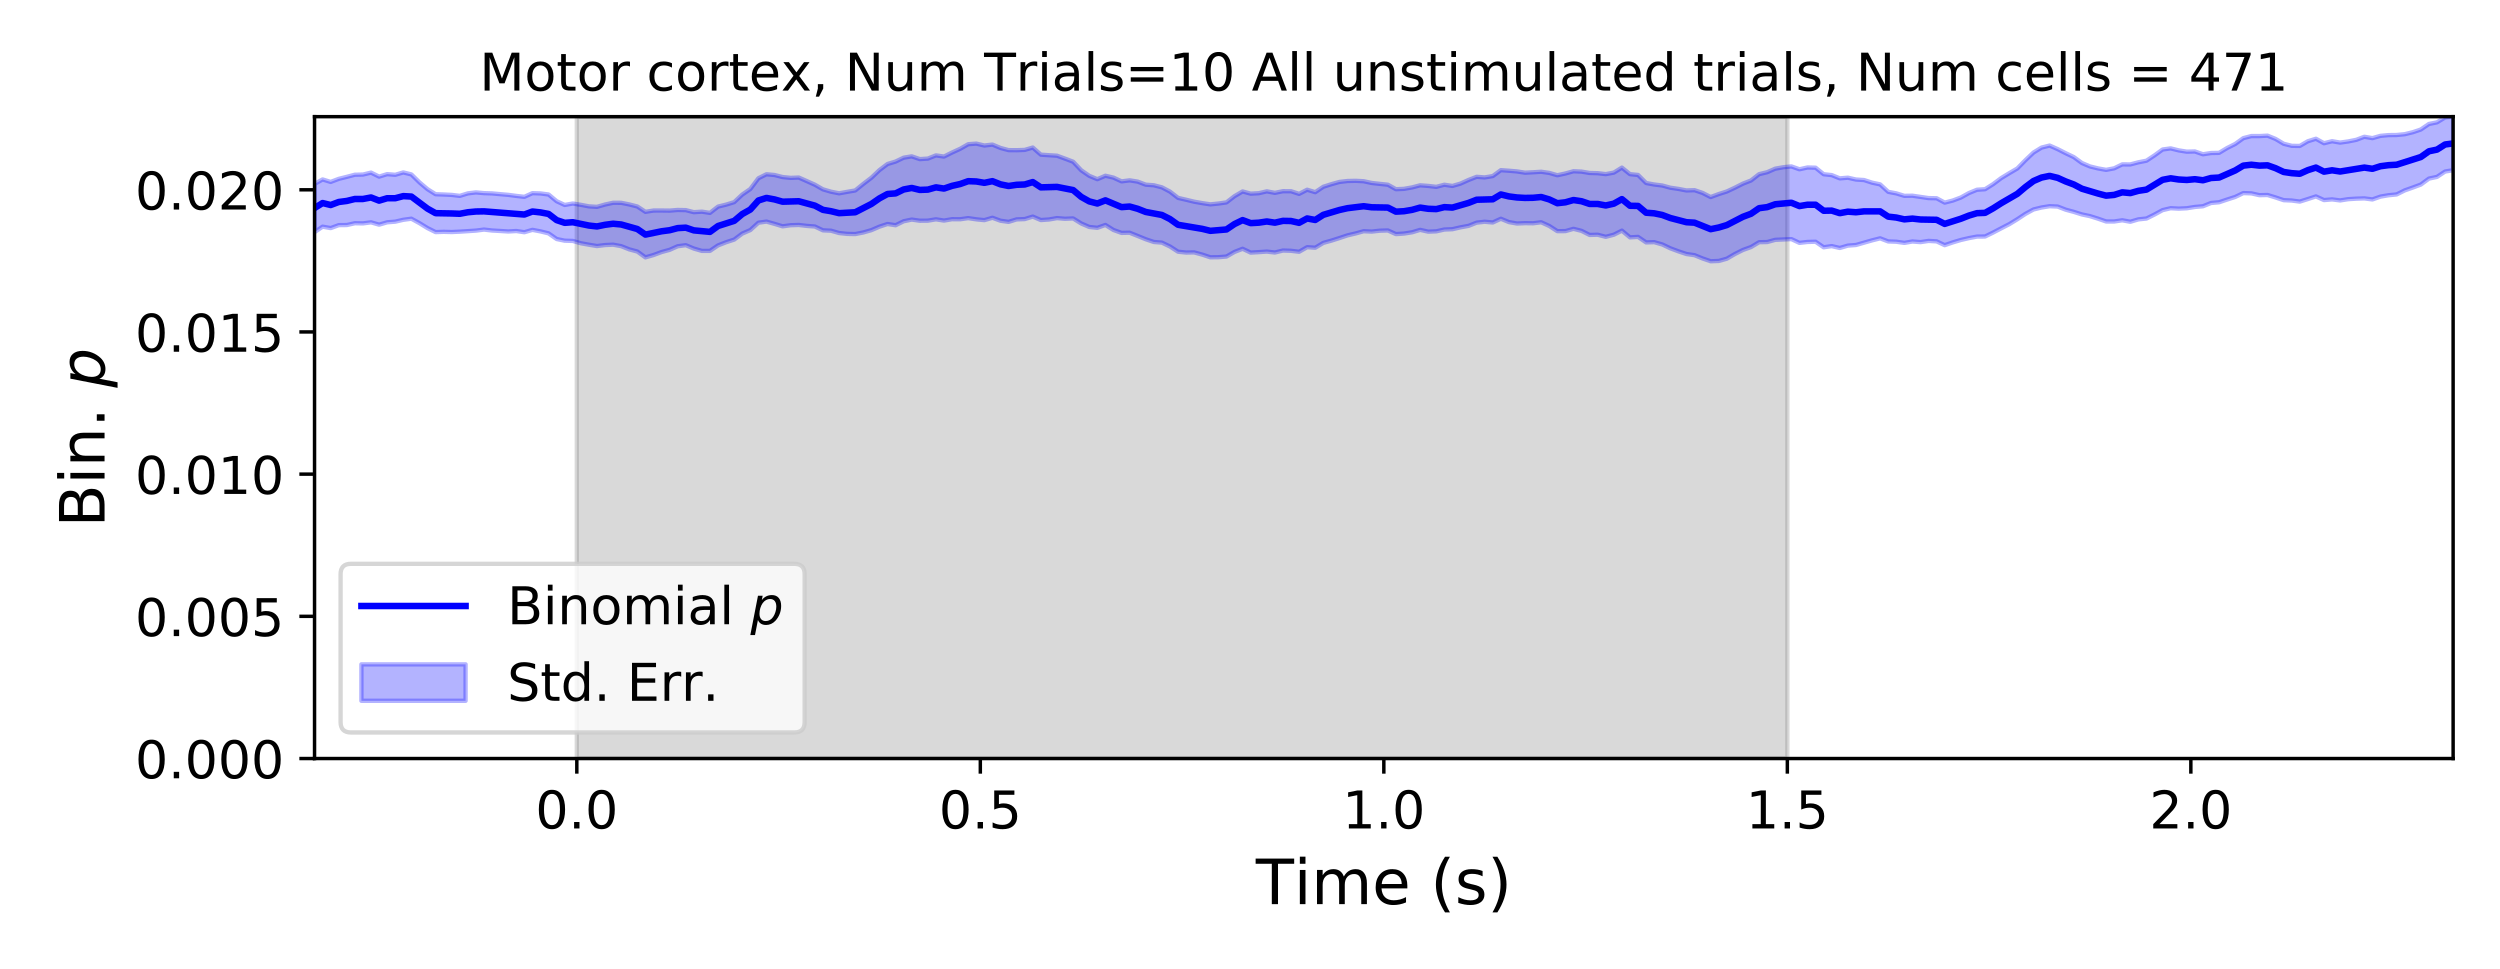 <?xml version="1.0" encoding="utf-8" standalone="no"?>
<!DOCTYPE svg PUBLIC "-//W3C//DTD SVG 1.1//EN"
  "http://www.w3.org/Graphics/SVG/1.1/DTD/svg11.dtd">
<!-- Created with matplotlib (https://matplotlib.org/) -->
<svg height="223.2pt" version="1.1" viewBox="0 0 576 223.2" width="576pt" xmlns="http://www.w3.org/2000/svg" xmlns:xlink="http://www.w3.org/1999/xlink">
 <defs>
  <style type="text/css">
*{stroke-linecap:butt;stroke-linejoin:round;}
  </style>
 </defs>
 <g id="figure_1">
  <g id="patch_1">
   <path d="M 0 223.2 
L 576 223.2 
L 576 0 
L 0 0 
z
" style="fill:#ffffff;"/>
  </g>
  <g id="axes_1">
   <g id="patch_2">
    <path d="M 72.47 174.76 
L 565.2 174.76 
L 565.2 26.88 
L 72.47 26.88 
z
" style="fill:#ffffff;"/>
   </g>
   <g id="PolyCollection_1">
    <defs>
     <path d="M 132.899 -48.44 
L 132.899 -196.32 
L 411.803 -196.32 
L 411.803 -48.44 
L 411.803 -48.44 
L 132.899 -48.44 
z
" id="mb57ef8c5df" style="stroke:#808080;stroke-opacity:0.3;"/>
    </defs>
    <g clip-path="url(#pd6f36305d4)">
     <use style="fill:#808080;fill-opacity:0.3;stroke:#808080;stroke-opacity:0.3;" x="0" xlink:href="#mb57ef8c5df" y="223.2"/>
    </g>
   </g>
   <g id="PolyCollection_2">
    <defs>
     <path d="M 72.47 -180.813 
L 72.47 -169.724 
L 74.329 -170.977 
L 76.189 -170.645 
L 78.048 -171.326 
L 79.907 -171.35 
L 81.767 -171.767 
L 83.626 -171.729 
L 85.486 -171.974 
L 87.345 -171.437 
L 89.204 -171.979 
L 91.064 -172.129 
L 92.923 -172.559 
L 94.782 -172.81 
L 96.642 -171.788 
L 98.501 -170.647 
L 100.36 -169.723 
L 102.22 -169.785 
L 104.079 -169.738 
L 105.938 -169.824 
L 107.798 -169.943 
L 109.657 -170.067 
L 111.517 -170.306 
L 113.376 -170.089 
L 115.235 -169.982 
L 117.095 -169.865 
L 118.954 -169.971 
L 120.813 -169.694 
L 122.673 -170.24 
L 124.532 -169.885 
L 126.391 -169.433 
L 128.251 -168.132 
L 130.11 -167.744 
L 131.969 -167.688 
L 133.829 -167.156 
L 135.688 -166.816 
L 137.548 -166.507 
L 139.407 -166.74 
L 141.266 -166.823 
L 143.126 -166.483 
L 144.985 -165.744 
L 146.844 -165.245 
L 148.704 -163.902 
L 150.563 -164.437 
L 152.422 -165.126 
L 154.282 -165.638 
L 156.141 -166.463 
L 158 -166.709 
L 159.86 -165.93 
L 161.719 -165.393 
L 163.579 -165.399 
L 165.438 -166.66 
L 167.297 -167.39 
L 169.157 -167.998 
L 171.016 -169.384 
L 172.875 -170.193 
L 174.735 -171.887 
L 176.594 -172.145 
L 178.453 -171.623 
L 180.313 -171.053 
L 182.172 -171.309 
L 184.032 -171.371 
L 185.891 -171.15 
L 187.75 -171.011 
L 189.61 -170.129 
L 191.469 -170.045 
L 193.328 -169.51 
L 195.188 -169.312 
L 197.047 -169.273 
L 198.906 -169.641 
L 200.766 -170.172 
L 202.625 -170.977 
L 204.484 -171.591 
L 206.344 -171.306 
L 208.203 -172.221 
L 210.063 -172.608 
L 211.922 -172.342 
L 213.781 -172.36 
L 215.641 -172.667 
L 217.5 -172.38 
L 219.359 -172.699 
L 221.219 -172.682 
L 223.078 -172.944 
L 224.937 -172.664 
L 226.797 -172.479 
L 228.656 -173.028 
L 230.515 -172.344 
L 232.375 -172.079 
L 234.234 -172.654 
L 236.094 -172.723 
L 237.953 -173.295 
L 239.812 -172.499 
L 241.672 -172.626 
L 243.531 -172.946 
L 245.39 -172.793 
L 247.25 -172.873 
L 249.109 -171.713 
L 250.968 -170.907 
L 252.828 -170.712 
L 254.687 -171.373 
L 256.546 -170.208 
L 258.406 -169.541 
L 260.265 -169.581 
L 262.125 -168.835 
L 263.984 -168.078 
L 265.843 -167.449 
L 267.703 -167.301 
L 269.562 -166.408 
L 271.421 -165.207 
L 273.281 -165.011 
L 275.14 -165.045 
L 276.999 -164.537 
L 278.859 -163.918 
L 280.718 -163.94 
L 282.578 -164.092 
L 284.437 -165.161 
L 286.296 -165.884 
L 288.156 -164.998 
L 290.015 -165.107 
L 291.874 -165.233 
L 293.734 -165.021 
L 295.593 -165.477 
L 297.452 -165.414 
L 299.312 -165.192 
L 301.171 -166.249 
L 303.03 -166.122 
L 304.89 -167.241 
L 306.749 -167.758 
L 308.609 -168.35 
L 310.468 -168.97 
L 312.327 -169.411 
L 314.187 -169.926 
L 316.046 -169.841 
L 317.905 -170.047 
L 319.765 -170.101 
L 321.624 -169.263 
L 323.483 -169.387 
L 325.343 -169.681 
L 327.202 -170.24 
L 329.061 -169.824 
L 330.921 -169.9 
L 332.78 -170.316 
L 334.64 -170.39 
L 336.499 -170.819 
L 338.358 -171.161 
L 340.218 -171.901 
L 342.077 -172.108 
L 343.936 -171.938 
L 345.796 -172.802 
L 347.655 -172.03 
L 349.514 -171.702 
L 351.374 -171.783 
L 353.233 -171.756 
L 355.092 -171.988 
L 356.952 -171.139 
L 358.811 -169.937 
L 360.671 -169.951 
L 362.53 -170.479 
L 364.389 -170.007 
L 366.249 -169.068 
L 368.108 -169.116 
L 369.967 -168.636 
L 371.827 -169.123 
L 373.686 -170.061 
L 375.545 -168.507 
L 377.405 -168.618 
L 379.264 -167.347 
L 381.124 -167.408 
L 382.983 -166.878 
L 384.842 -165.992 
L 386.702 -165.295 
L 388.561 -164.675 
L 390.42 -164.407 
L 392.28 -163.648 
L 394.139 -163.004 
L 395.998 -163.076 
L 397.858 -163.594 
L 399.717 -164.674 
L 401.576 -165.61 
L 403.436 -166.277 
L 405.295 -167.394 
L 407.155 -167.432 
L 409.014 -167.94 
L 410.873 -168.025 
L 412.733 -168.114 
L 414.592 -167.242 
L 416.451 -167.454 
L 418.311 -167.503 
L 420.17 -166.227 
L 422.029 -166.498 
L 423.889 -166.066 
L 425.748 -166.608 
L 427.607 -166.752 
L 429.467 -167.288 
L 431.326 -167.821 
L 433.186 -168.288 
L 435.045 -167.57 
L 436.904 -167.508 
L 438.764 -167.24 
L 440.623 -167.559 
L 442.482 -167.416 
L 444.342 -167.692 
L 446.201 -167.588 
L 448.06 -166.715 
L 449.92 -167.353 
L 451.779 -167.908 
L 453.638 -168.34 
L 455.498 -168.688 
L 457.357 -168.709 
L 459.217 -169.621 
L 461.076 -170.597 
L 462.935 -171.552 
L 464.795 -172.69 
L 466.654 -173.919 
L 468.513 -174.935 
L 470.373 -175.391 
L 472.232 -175.69 
L 474.091 -175.606 
L 475.951 -174.886 
L 477.81 -174.382 
L 479.67 -173.795 
L 481.529 -173.403 
L 483.388 -172.817 
L 485.248 -172.174 
L 487.107 -172.168 
L 488.966 -172.445 
L 490.826 -172.106 
L 492.685 -172.658 
L 494.544 -172.85 
L 496.404 -173.776 
L 498.263 -174.788 
L 500.122 -175.227 
L 501.982 -175.129 
L 503.841 -175.217 
L 505.701 -175.516 
L 507.56 -175.678 
L 509.419 -176.432 
L 511.279 -176.601 
L 513.138 -177.225 
L 514.997 -177.824 
L 516.857 -178.713 
L 518.716 -178.648 
L 520.575 -178.23 
L 522.435 -178.273 
L 524.294 -177.707 
L 526.153 -177.08 
L 528.013 -176.997 
L 529.872 -176.752 
L 531.732 -177.339 
L 533.591 -177.947 
L 535.45 -177.101 
L 537.31 -177.259 
L 539.169 -177.02 
L 541.028 -177.313 
L 542.888 -177.426 
L 544.747 -177.489 
L 546.606 -177.249 
L 548.466 -177.901 
L 550.325 -178.217 
L 552.184 -178.401 
L 554.044 -179.329 
L 555.903 -179.988 
L 557.763 -180.679 
L 559.622 -182.051 
L 561.481 -182.443 
L 563.341 -183.677 
L 565.2 -183.985 
L 565.2 -196.32 
L 565.2 -196.32 
L 563.341 -196.142 
L 561.481 -195.011 
L 559.622 -194.637 
L 557.763 -193.366 
L 555.903 -192.736 
L 554.044 -192.282 
L 552.184 -192.097 
L 550.325 -192.073 
L 548.466 -191.902 
L 546.606 -191.372 
L 544.747 -191.688 
L 542.888 -190.986 
L 541.028 -190.612 
L 539.169 -190.349 
L 537.31 -190.666 
L 535.45 -190.198 
L 533.591 -191.23 
L 531.732 -190.655 
L 529.872 -189.573 
L 528.013 -189.607 
L 526.153 -190.08 
L 524.294 -191.191 
L 522.435 -191.947 
L 520.575 -191.851 
L 518.716 -191.851 
L 516.857 -191.369 
L 514.997 -190.031 
L 513.138 -189.1 
L 511.279 -187.985 
L 509.419 -187.946 
L 507.56 -187.657 
L 505.701 -188.306 
L 503.841 -188.256 
L 501.982 -188.553 
L 500.122 -189.012 
L 498.263 -188.755 
L 496.404 -187.403 
L 494.544 -186.172 
L 492.685 -185.808 
L 490.826 -185.317 
L 488.966 -185.326 
L 487.107 -184.42 
L 485.248 -184.066 
L 483.388 -184.397 
L 481.529 -184.854 
L 479.67 -185.645 
L 477.81 -187.006 
L 475.951 -187.893 
L 474.091 -188.841 
L 472.232 -189.662 
L 470.373 -189.196 
L 468.513 -188.052 
L 466.654 -186.286 
L 464.795 -184.385 
L 462.935 -183.297 
L 461.076 -182.166 
L 459.217 -180.777 
L 457.357 -179.603 
L 455.498 -179.485 
L 453.638 -178.72 
L 451.779 -177.69 
L 449.92 -176.994 
L 448.06 -176.519 
L 446.201 -177.524 
L 444.342 -177.559 
L 442.482 -177.835 
L 440.623 -178.11 
L 438.764 -178.08 
L 436.904 -178.648 
L 435.045 -179.003 
L 433.186 -180.719 
L 431.326 -181.116 
L 429.467 -181.719 
L 427.607 -181.838 
L 425.748 -182.26 
L 423.889 -182.107 
L 422.029 -182.857 
L 420.17 -183.059 
L 418.311 -184.564 
L 416.451 -184.613 
L 414.592 -184.199 
L 412.733 -184.857 
L 410.873 -184.668 
L 409.014 -184.335 
L 407.155 -183.522 
L 405.295 -183.073 
L 403.436 -181.617 
L 401.576 -180.893 
L 399.717 -179.951 
L 397.858 -179.084 
L 395.998 -178.488 
L 394.139 -177.796 
L 392.28 -178.752 
L 390.42 -179.383 
L 388.561 -179.324 
L 386.702 -179.678 
L 384.842 -179.955 
L 382.983 -180.46 
L 381.124 -180.694 
L 379.264 -181.034 
L 377.405 -182.893 
L 375.545 -183.074 
L 373.686 -184.58 
L 371.827 -183.431 
L 369.967 -183.083 
L 368.108 -183.299 
L 366.249 -183.347 
L 364.389 -183.66 
L 362.53 -183.744 
L 360.671 -183.229 
L 358.811 -182.825 
L 356.952 -183.363 
L 355.092 -183.627 
L 353.233 -183.511 
L 351.374 -183.414 
L 349.514 -183.704 
L 347.655 -183.863 
L 345.796 -183.995 
L 343.936 -182.633 
L 342.077 -182.324 
L 340.218 -182.462 
L 338.358 -181.74 
L 336.499 -180.901 
L 334.64 -180.356 
L 332.78 -180.638 
L 330.921 -180.15 
L 329.061 -180.365 
L 327.202 -180.506 
L 325.343 -180.022 
L 323.483 -179.69 
L 321.624 -179.605 
L 319.765 -180.645 
L 317.905 -180.837 
L 316.046 -181.044 
L 314.187 -181.446 
L 312.327 -181.543 
L 310.468 -181.498 
L 308.609 -181.283 
L 306.749 -180.762 
L 304.89 -180.166 
L 303.03 -178.92 
L 301.171 -179.489 
L 299.312 -178.529 
L 297.452 -179.142 
L 295.593 -179.148 
L 293.734 -178.769 
L 291.874 -179.114 
L 290.015 -178.683 
L 288.156 -178.584 
L 286.296 -179.089 
L 284.437 -178.003 
L 282.578 -176.569 
L 280.718 -176.304 
L 278.859 -176.116 
L 276.999 -176.402 
L 275.14 -176.729 
L 273.281 -177.18 
L 271.421 -177.61 
L 269.562 -179.052 
L 267.703 -180.036 
L 265.843 -180.515 
L 263.984 -180.651 
L 262.125 -181.355 
L 260.265 -181.651 
L 258.406 -181.413 
L 256.546 -182.277 
L 254.687 -182.711 
L 252.828 -181.912 
L 250.968 -182.69 
L 249.109 -183.971 
L 247.25 -185.941 
L 245.39 -186.647 
L 243.531 -187.328 
L 241.672 -187.44 
L 239.812 -187.567 
L 237.953 -189.205 
L 236.094 -188.664 
L 234.234 -188.594 
L 232.375 -188.612 
L 230.515 -189.113 
L 228.656 -189.889 
L 226.797 -189.673 
L 224.937 -190.114 
L 223.078 -189.973 
L 221.219 -188.913 
L 219.359 -188.062 
L 217.5 -187.13 
L 215.641 -187.399 
L 213.781 -186.662 
L 211.922 -186.541 
L 210.063 -187.179 
L 208.203 -186.871 
L 206.344 -185.977 
L 204.484 -185.414 
L 202.625 -184.012 
L 200.766 -182.243 
L 198.906 -180.827 
L 197.047 -179.316 
L 195.188 -178.999 
L 193.328 -178.662 
L 191.469 -179.031 
L 189.61 -179.573 
L 187.75 -180.639 
L 185.891 -181.473 
L 184.032 -182.296 
L 182.172 -182.219 
L 180.313 -182.406 
L 178.453 -182.878 
L 176.594 -183.052 
L 174.735 -182.128 
L 172.875 -179.649 
L 171.016 -178.371 
L 169.157 -176.627 
L 167.297 -176.053 
L 165.438 -175.6 
L 163.579 -174.149 
L 161.719 -174.433 
L 159.86 -174.314 
L 158 -174.786 
L 156.141 -174.824 
L 154.282 -174.675 
L 152.422 -174.699 
L 150.563 -174.693 
L 148.704 -174.394 
L 146.844 -175.625 
L 144.985 -176.099 
L 143.126 -176.473 
L 141.266 -176.481 
L 139.407 -176.077 
L 137.548 -175.545 
L 135.688 -175.653 
L 133.829 -176.009 
L 131.969 -176.311 
L 130.11 -175.977 
L 128.251 -176.841 
L 126.391 -178.391 
L 124.532 -178.635 
L 122.673 -178.697 
L 120.813 -177.852 
L 118.954 -178.062 
L 117.095 -178.307 
L 115.235 -178.468 
L 113.376 -178.64 
L 111.517 -178.701 
L 109.657 -178.871 
L 107.798 -178.647 
L 105.938 -178.07 
L 104.079 -178.295 
L 102.22 -178.387 
L 100.36 -178.449 
L 98.501 -179.612 
L 96.642 -181.184 
L 94.782 -183.013 
L 92.923 -183.473 
L 91.064 -182.929 
L 89.204 -183.079 
L 87.345 -182.508 
L 85.486 -183.432 
L 83.626 -182.982 
L 81.767 -182.943 
L 79.907 -182.456 
L 78.048 -181.993 
L 76.189 -181.283 
L 74.329 -181.855 
L 72.47 -180.813 
z
" id="m69885a2eec" style="stroke:#0000ff;stroke-opacity:0.3;"/>
    </defs>
    <g clip-path="url(#pd6f36305d4)">
     <use style="fill:#0000ff;fill-opacity:0.3;stroke:#0000ff;stroke-opacity:0.3;" x="0" xlink:href="#m69885a2eec" y="223.2"/>
    </g>
   </g>
   <g id="matplotlib.axis_1">
    <g id="xtick_1">
     <g id="line2d_1">
      <defs>
       <path d="M 0 0 
L 0 3.5 
" id="m9cc1bab044" style="stroke:#000000;stroke-width:0.8;"/>
      </defs>
      <g>
       <use style="stroke:#000000;stroke-width:0.8;" x="132.899" xlink:href="#m9cc1bab044" y="174.76"/>
      </g>
     </g>
     <g id="text_1">
      <!-- 0.0 -->
      <defs>
       <path d="M 31.781 66.406 
Q 24.172 66.406 20.328 58.906 
Q 16.5 51.422 16.5 36.375 
Q 16.5 21.391 20.328 13.891 
Q 24.172 6.391 31.781 6.391 
Q 39.453 6.391 43.281 13.891 
Q 47.125 21.391 47.125 36.375 
Q 47.125 51.422 43.281 58.906 
Q 39.453 66.406 31.781 66.406 
z
M 31.781 74.219 
Q 44.047 74.219 50.516 64.516 
Q 56.984 54.828 56.984 36.375 
Q 56.984 17.969 50.516 8.266 
Q 44.047 -1.422 31.781 -1.422 
Q 19.531 -1.422 13.062 8.266 
Q 6.594 17.969 6.594 36.375 
Q 6.594 54.828 13.062 64.516 
Q 19.531 74.219 31.781 74.219 
z
" id="DejaVuSans-48"/>
       <path d="M 10.688 12.406 
L 21 12.406 
L 21 0 
L 10.688 0 
z
" id="DejaVuSans-46"/>
      </defs>
      <g transform="translate(123.357 190.878)scale(0.12 -0.12)">
       <use xlink:href="#DejaVuSans-48"/>
       <use x="63.623" xlink:href="#DejaVuSans-46"/>
       <use x="95.41" xlink:href="#DejaVuSans-48"/>
      </g>
     </g>
    </g>
    <g id="xtick_2">
     <g id="line2d_2">
      <g>
       <use style="stroke:#000000;stroke-width:0.8;" x="225.867" xlink:href="#m9cc1bab044" y="174.76"/>
      </g>
     </g>
     <g id="text_2">
      <!-- 0.5 -->
      <defs>
       <path d="M 10.797 72.906 
L 49.516 72.906 
L 49.516 64.594 
L 19.828 64.594 
L 19.828 46.734 
Q 21.969 47.469 24.109 47.828 
Q 26.266 48.188 28.422 48.188 
Q 40.625 48.188 47.75 41.5 
Q 54.891 34.812 54.891 23.391 
Q 54.891 11.625 47.562 5.094 
Q 40.234 -1.422 26.906 -1.422 
Q 22.312 -1.422 17.547 -0.641 
Q 12.797 0.141 7.719 1.703 
L 7.719 11.625 
Q 12.109 9.234 16.797 8.062 
Q 21.484 6.891 26.703 6.891 
Q 35.156 6.891 40.078 11.328 
Q 45.016 15.766 45.016 23.391 
Q 45.016 31 40.078 35.438 
Q 35.156 39.891 26.703 39.891 
Q 22.75 39.891 18.812 39.016 
Q 14.891 38.141 10.797 36.281 
z
" id="DejaVuSans-53"/>
      </defs>
      <g transform="translate(216.325 190.878)scale(0.12 -0.12)">
       <use xlink:href="#DejaVuSans-48"/>
       <use x="63.623" xlink:href="#DejaVuSans-46"/>
       <use x="95.41" xlink:href="#DejaVuSans-53"/>
      </g>
     </g>
    </g>
    <g id="xtick_3">
     <g id="line2d_3">
      <g>
       <use style="stroke:#000000;stroke-width:0.8;" x="318.835" xlink:href="#m9cc1bab044" y="174.76"/>
      </g>
     </g>
     <g id="text_3">
      <!-- 1.0 -->
      <defs>
       <path d="M 12.406 8.297 
L 28.516 8.297 
L 28.516 63.922 
L 10.984 60.406 
L 10.984 69.391 
L 28.422 72.906 
L 38.281 72.906 
L 38.281 8.297 
L 54.391 8.297 
L 54.391 0 
L 12.406 0 
z
" id="DejaVuSans-49"/>
      </defs>
      <g transform="translate(309.293 190.878)scale(0.12 -0.12)">
       <use xlink:href="#DejaVuSans-49"/>
       <use x="63.623" xlink:href="#DejaVuSans-46"/>
       <use x="95.41" xlink:href="#DejaVuSans-48"/>
      </g>
     </g>
    </g>
    <g id="xtick_4">
     <g id="line2d_4">
      <g>
       <use style="stroke:#000000;stroke-width:0.8;" x="411.803" xlink:href="#m9cc1bab044" y="174.76"/>
      </g>
     </g>
     <g id="text_4">
      <!-- 1.5 -->
      <g transform="translate(402.261 190.878)scale(0.12 -0.12)">
       <use xlink:href="#DejaVuSans-49"/>
       <use x="63.623" xlink:href="#DejaVuSans-46"/>
       <use x="95.41" xlink:href="#DejaVuSans-53"/>
      </g>
     </g>
    </g>
    <g id="xtick_5">
     <g id="line2d_5">
      <g>
       <use style="stroke:#000000;stroke-width:0.8;" x="504.771" xlink:href="#m9cc1bab044" y="174.76"/>
      </g>
     </g>
     <g id="text_5">
      <!-- 2.0 -->
      <defs>
       <path d="M 19.188 8.297 
L 53.609 8.297 
L 53.609 0 
L 7.328 0 
L 7.328 8.297 
Q 12.938 14.109 22.625 23.891 
Q 32.328 33.688 34.812 36.531 
Q 39.547 41.844 41.422 45.531 
Q 43.312 49.219 43.312 52.781 
Q 43.312 58.594 39.234 62.25 
Q 35.156 65.922 28.609 65.922 
Q 23.969 65.922 18.812 64.312 
Q 13.672 62.703 7.812 59.422 
L 7.812 69.391 
Q 13.766 71.781 18.938 73 
Q 24.125 74.219 28.422 74.219 
Q 39.75 74.219 46.484 68.547 
Q 53.219 62.891 53.219 53.422 
Q 53.219 48.922 51.531 44.891 
Q 49.859 40.875 45.406 35.406 
Q 44.188 33.984 37.641 27.219 
Q 31.109 20.453 19.188 8.297 
z
" id="DejaVuSans-50"/>
      </defs>
      <g transform="translate(495.229 190.878)scale(0.12 -0.12)">
       <use xlink:href="#DejaVuSans-50"/>
       <use x="63.623" xlink:href="#DejaVuSans-46"/>
       <use x="95.41" xlink:href="#DejaVuSans-48"/>
      </g>
     </g>
    </g>
    <g id="text_6">
     <!-- Time (s) -->
     <defs>
      <path d="M -0.297 72.906 
L 61.375 72.906 
L 61.375 64.594 
L 35.5 64.594 
L 35.5 0 
L 25.594 0 
L 25.594 64.594 
L -0.297 64.594 
z
" id="DejaVuSans-84"/>
      <path d="M 9.422 54.688 
L 18.406 54.688 
L 18.406 0 
L 9.422 0 
z
M 9.422 75.984 
L 18.406 75.984 
L 18.406 64.594 
L 9.422 64.594 
z
" id="DejaVuSans-105"/>
      <path d="M 52 44.188 
Q 55.375 50.25 60.062 53.125 
Q 64.75 56 71.094 56 
Q 79.641 56 84.281 50.016 
Q 88.922 44.047 88.922 33.016 
L 88.922 0 
L 79.891 0 
L 79.891 32.719 
Q 79.891 40.578 77.094 44.375 
Q 74.312 48.188 68.609 48.188 
Q 61.625 48.188 57.562 43.547 
Q 53.516 38.922 53.516 30.906 
L 53.516 0 
L 44.484 0 
L 44.484 32.719 
Q 44.484 40.625 41.703 44.406 
Q 38.922 48.188 33.109 48.188 
Q 26.219 48.188 22.156 43.531 
Q 18.109 38.875 18.109 30.906 
L 18.109 0 
L 9.078 0 
L 9.078 54.688 
L 18.109 54.688 
L 18.109 46.188 
Q 21.188 51.219 25.484 53.609 
Q 29.781 56 35.688 56 
Q 41.656 56 45.828 52.969 
Q 50 49.953 52 44.188 
z
" id="DejaVuSans-109"/>
      <path d="M 56.203 29.594 
L 56.203 25.203 
L 14.891 25.203 
Q 15.484 15.922 20.484 11.062 
Q 25.484 6.203 34.422 6.203 
Q 39.594 6.203 44.453 7.469 
Q 49.312 8.734 54.109 11.281 
L 54.109 2.781 
Q 49.266 0.734 44.188 -0.344 
Q 39.109 -1.422 33.891 -1.422 
Q 20.797 -1.422 13.156 6.188 
Q 5.516 13.812 5.516 26.812 
Q 5.516 40.234 12.766 48.109 
Q 20.016 56 32.328 56 
Q 43.359 56 49.781 48.891 
Q 56.203 41.797 56.203 29.594 
z
M 47.219 32.234 
Q 47.125 39.594 43.094 43.984 
Q 39.062 48.391 32.422 48.391 
Q 24.906 48.391 20.391 44.141 
Q 15.875 39.891 15.188 32.172 
z
" id="DejaVuSans-101"/>
      <path id="DejaVuSans-32"/>
      <path d="M 31 75.875 
Q 24.469 64.656 21.281 53.656 
Q 18.109 42.672 18.109 31.391 
Q 18.109 20.125 21.312 9.062 
Q 24.516 -2 31 -13.188 
L 23.188 -13.188 
Q 15.875 -1.703 12.234 9.375 
Q 8.594 20.453 8.594 31.391 
Q 8.594 42.281 12.203 53.312 
Q 15.828 64.359 23.188 75.875 
z
" id="DejaVuSans-40"/>
      <path d="M 44.281 53.078 
L 44.281 44.578 
Q 40.484 46.531 36.375 47.5 
Q 32.281 48.484 27.875 48.484 
Q 21.188 48.484 17.844 46.438 
Q 14.5 44.391 14.5 40.281 
Q 14.5 37.156 16.891 35.375 
Q 19.281 33.594 26.516 31.984 
L 29.594 31.297 
Q 39.156 29.25 43.188 25.516 
Q 47.219 21.781 47.219 15.094 
Q 47.219 7.469 41.188 3.016 
Q 35.156 -1.422 24.609 -1.422 
Q 20.219 -1.422 15.453 -0.562 
Q 10.688 0.297 5.422 2 
L 5.422 11.281 
Q 10.406 8.688 15.234 7.391 
Q 20.062 6.109 24.812 6.109 
Q 31.156 6.109 34.562 8.281 
Q 37.984 10.453 37.984 14.406 
Q 37.984 18.062 35.516 20.016 
Q 33.062 21.969 24.703 23.781 
L 21.578 24.516 
Q 13.234 26.266 9.516 29.906 
Q 5.812 33.547 5.812 39.891 
Q 5.812 47.609 11.281 51.797 
Q 16.75 56 26.812 56 
Q 31.781 56 36.172 55.266 
Q 40.578 54.547 44.281 53.078 
z
" id="DejaVuSans-115"/>
      <path d="M 8.016 75.875 
L 15.828 75.875 
Q 23.141 64.359 26.781 53.312 
Q 30.422 42.281 30.422 31.391 
Q 30.422 20.453 26.781 9.375 
Q 23.141 -1.703 15.828 -13.188 
L 8.016 -13.188 
Q 14.5 -2 17.703 9.062 
Q 20.906 20.125 20.906 31.391 
Q 20.906 42.672 17.703 53.656 
Q 14.5 64.656 8.016 75.875 
z
" id="DejaVuSans-41"/>
     </defs>
     <g transform="translate(289.34 208.315)scale(0.144 -0.144)">
      <use xlink:href="#DejaVuSans-84"/>
      <use x="61.037" xlink:href="#DejaVuSans-105"/>
      <use x="88.82" xlink:href="#DejaVuSans-109"/>
      <use x="186.232" xlink:href="#DejaVuSans-101"/>
      <use x="247.756" xlink:href="#DejaVuSans-32"/>
      <use x="279.543" xlink:href="#DejaVuSans-40"/>
      <use x="318.557" xlink:href="#DejaVuSans-115"/>
      <use x="370.656" xlink:href="#DejaVuSans-41"/>
     </g>
    </g>
   </g>
   <g id="matplotlib.axis_2">
    <g id="ytick_1">
     <g id="line2d_6">
      <defs>
       <path d="M 0 0 
L -3.5 0 
" id="me191a623ca" style="stroke:#000000;stroke-width:0.8;"/>
      </defs>
      <g>
       <use style="stroke:#000000;stroke-width:0.8;" x="72.47" xlink:href="#me191a623ca" y="174.76"/>
      </g>
     </g>
     <g id="text_7">
      <!-- 0.000 -->
      <g transform="translate(31.116 179.319)scale(0.12 -0.12)">
       <use xlink:href="#DejaVuSans-48"/>
       <use x="63.623" xlink:href="#DejaVuSans-46"/>
       <use x="95.41" xlink:href="#DejaVuSans-48"/>
       <use x="159.033" xlink:href="#DejaVuSans-48"/>
       <use x="222.656" xlink:href="#DejaVuSans-48"/>
      </g>
     </g>
    </g>
    <g id="ytick_2">
     <g id="line2d_7">
      <g>
       <use style="stroke:#000000;stroke-width:0.8;" x="72.47" xlink:href="#me191a623ca" y="142.001"/>
      </g>
     </g>
     <g id="text_8">
      <!-- 0.005 -->
      <g transform="translate(31.116 146.56)scale(0.12 -0.12)">
       <use xlink:href="#DejaVuSans-48"/>
       <use x="63.623" xlink:href="#DejaVuSans-46"/>
       <use x="95.41" xlink:href="#DejaVuSans-48"/>
       <use x="159.033" xlink:href="#DejaVuSans-48"/>
       <use x="222.656" xlink:href="#DejaVuSans-53"/>
      </g>
     </g>
    </g>
    <g id="ytick_3">
     <g id="line2d_8">
      <g>
       <use style="stroke:#000000;stroke-width:0.8;" x="72.47" xlink:href="#me191a623ca" y="109.242"/>
      </g>
     </g>
     <g id="text_9">
      <!-- 0.010 -->
      <g transform="translate(31.116 113.801)scale(0.12 -0.12)">
       <use xlink:href="#DejaVuSans-48"/>
       <use x="63.623" xlink:href="#DejaVuSans-46"/>
       <use x="95.41" xlink:href="#DejaVuSans-48"/>
       <use x="159.033" xlink:href="#DejaVuSans-49"/>
       <use x="222.656" xlink:href="#DejaVuSans-48"/>
      </g>
     </g>
    </g>
    <g id="ytick_4">
     <g id="line2d_9">
      <g>
       <use style="stroke:#000000;stroke-width:0.8;" x="72.47" xlink:href="#me191a623ca" y="76.483"/>
      </g>
     </g>
     <g id="text_10">
      <!-- 0.015 -->
      <g transform="translate(31.116 81.042)scale(0.12 -0.12)">
       <use xlink:href="#DejaVuSans-48"/>
       <use x="63.623" xlink:href="#DejaVuSans-46"/>
       <use x="95.41" xlink:href="#DejaVuSans-48"/>
       <use x="159.033" xlink:href="#DejaVuSans-49"/>
       <use x="222.656" xlink:href="#DejaVuSans-53"/>
      </g>
     </g>
    </g>
    <g id="ytick_5">
     <g id="line2d_10">
      <g>
       <use style="stroke:#000000;stroke-width:0.8;" x="72.47" xlink:href="#me191a623ca" y="43.724"/>
      </g>
     </g>
     <g id="text_11">
      <!-- 0.020 -->
      <g transform="translate(31.116 48.283)scale(0.12 -0.12)">
       <use xlink:href="#DejaVuSans-48"/>
       <use x="63.623" xlink:href="#DejaVuSans-46"/>
       <use x="95.41" xlink:href="#DejaVuSans-48"/>
       <use x="159.033" xlink:href="#DejaVuSans-50"/>
       <use x="222.656" xlink:href="#DejaVuSans-48"/>
      </g>
     </g>
    </g>
    <g id="text_12">
     <!-- Bin. $p$ -->
     <defs>
      <path d="M 19.672 34.812 
L 19.672 8.109 
L 35.5 8.109 
Q 43.453 8.109 47.281 11.406 
Q 51.125 14.703 51.125 21.484 
Q 51.125 28.328 47.281 31.562 
Q 43.453 34.812 35.5 34.812 
z
M 19.672 64.797 
L 19.672 42.828 
L 34.281 42.828 
Q 41.5 42.828 45.031 45.531 
Q 48.578 48.25 48.578 53.812 
Q 48.578 59.328 45.031 62.062 
Q 41.5 64.797 34.281 64.797 
z
M 9.812 72.906 
L 35.016 72.906 
Q 46.297 72.906 52.391 68.219 
Q 58.5 63.531 58.5 54.891 
Q 58.5 48.188 55.375 44.234 
Q 52.25 40.281 46.188 39.312 
Q 53.469 37.75 57.5 32.781 
Q 61.531 27.828 61.531 20.406 
Q 61.531 10.641 54.891 5.312 
Q 48.25 0 35.984 0 
L 9.812 0 
z
" id="DejaVuSans-66"/>
      <path d="M 54.891 33.016 
L 54.891 0 
L 45.906 0 
L 45.906 32.719 
Q 45.906 40.484 42.875 44.328 
Q 39.844 48.188 33.797 48.188 
Q 26.516 48.188 22.312 43.547 
Q 18.109 38.922 18.109 30.906 
L 18.109 0 
L 9.078 0 
L 9.078 54.688 
L 18.109 54.688 
L 18.109 46.188 
Q 21.344 51.125 25.703 53.562 
Q 30.078 56 35.797 56 
Q 45.219 56 50.047 50.172 
Q 54.891 44.344 54.891 33.016 
z
" id="DejaVuSans-110"/>
      <path d="M 49.609 33.688 
Q 49.609 40.875 46.484 44.672 
Q 43.359 48.484 37.5 48.484 
Q 33.5 48.484 29.859 46.438 
Q 26.219 44.391 23.391 40.484 
Q 20.609 36.625 18.938 31.156 
Q 17.281 25.688 17.281 20.312 
Q 17.281 13.484 20.406 9.797 
Q 23.531 6.109 29.297 6.109 
Q 33.547 6.109 37.188 8.109 
Q 40.828 10.109 43.406 13.922 
Q 46.188 17.922 47.891 23.344 
Q 49.609 28.766 49.609 33.688 
z
M 21.781 46.391 
Q 25.391 51.125 30.297 53.562 
Q 35.203 56 41.219 56 
Q 49.609 56 54.25 50.5 
Q 58.891 45.016 58.891 35.109 
Q 58.891 27 56 19.656 
Q 53.125 12.312 47.703 6.5 
Q 44.094 2.641 39.547 0.609 
Q 35.016 -1.422 29.984 -1.422 
Q 24.172 -1.422 20.219 1 
Q 16.266 3.422 14.312 8.203 
L 8.688 -20.797 
L -0.297 -20.797 
L 14.406 54.688 
L 23.391 54.688 
z
" id="DejaVuSans-Oblique-112"/>
     </defs>
     <g transform="translate(24.092 121.484)rotate(-90)scale(0.144 -0.144)">
      <use transform="translate(0 0.016)" xlink:href="#DejaVuSans-66"/>
      <use transform="translate(68.604 0.016)" xlink:href="#DejaVuSans-105"/>
      <use transform="translate(96.387 0.016)" xlink:href="#DejaVuSans-110"/>
      <use transform="translate(159.766 0.016)" xlink:href="#DejaVuSans-46"/>
      <use transform="translate(191.553 0.016)" xlink:href="#DejaVuSans-32"/>
      <use transform="translate(223.34 0.016)" xlink:href="#DejaVuSans-Oblique-112"/>
     </g>
    </g>
   </g>
   <g id="line2d_11">
    <path clip-path="url(#pd6f36305d4)" d="M 72.47 47.931 
L 74.329 46.784 
L 76.189 47.236 
L 78.048 46.54 
L 79.907 46.297 
L 81.767 45.845 
L 83.626 45.845 
L 85.486 45.497 
L 87.345 46.227 
L 89.204 45.671 
L 91.064 45.671 
L 92.923 45.184 
L 94.782 45.288 
L 98.501 48.071 
L 100.36 49.114 
L 104.079 49.183 
L 105.938 49.253 
L 107.798 48.905 
L 109.657 48.731 
L 111.517 48.697 
L 120.813 49.427 
L 122.673 48.731 
L 124.532 48.94 
L 126.391 49.288 
L 128.251 50.714 
L 130.11 51.34 
L 131.969 51.2 
L 135.688 51.966 
L 137.548 52.174 
L 139.407 51.792 
L 141.266 51.548 
L 143.126 51.722 
L 146.844 52.765 
L 148.704 54.052 
L 152.422 53.287 
L 154.282 53.044 
L 156.141 52.557 
L 158 52.452 
L 159.86 53.078 
L 163.579 53.426 
L 165.438 52.07 
L 169.157 50.887 
L 171.016 49.323 
L 172.875 48.279 
L 174.735 46.193 
L 176.594 45.601 
L 178.453 45.949 
L 180.313 46.471 
L 184.032 46.367 
L 187.75 47.375 
L 189.61 48.349 
L 191.469 48.662 
L 193.328 49.114 
L 197.047 48.905 
L 200.766 46.993 
L 202.625 45.706 
L 204.484 44.697 
L 206.344 44.558 
L 208.203 43.654 
L 210.063 43.306 
L 211.922 43.758 
L 213.781 43.689 
L 215.641 43.167 
L 217.5 43.445 
L 219.359 42.819 
L 221.219 42.402 
L 223.078 41.741 
L 224.937 41.811 
L 226.797 42.124 
L 228.656 41.741 
L 230.515 42.472 
L 232.375 42.854 
L 234.234 42.576 
L 236.094 42.506 
L 237.953 41.95 
L 239.812 43.167 
L 243.531 43.063 
L 247.25 43.793 
L 249.109 45.358 
L 250.968 46.401 
L 252.828 46.888 
L 254.687 46.158 
L 258.406 47.723 
L 260.265 47.584 
L 262.125 48.105 
L 263.984 48.836 
L 267.703 49.531 
L 269.562 50.47 
L 271.421 51.792 
L 276.999 52.731 
L 278.859 53.183 
L 282.578 52.87 
L 284.437 51.618 
L 286.296 50.714 
L 288.156 51.409 
L 290.015 51.305 
L 291.874 51.027 
L 293.734 51.305 
L 295.593 50.887 
L 297.452 50.922 
L 299.312 51.34 
L 301.171 50.331 
L 303.03 50.679 
L 304.89 49.496 
L 308.609 48.384 
L 310.468 47.966 
L 314.187 47.514 
L 316.046 47.758 
L 319.765 47.827 
L 321.624 48.766 
L 323.483 48.662 
L 325.343 48.349 
L 327.202 47.827 
L 329.061 48.105 
L 330.921 48.175 
L 332.78 47.723 
L 334.64 47.827 
L 338.358 46.749 
L 340.218 46.019 
L 343.936 45.914 
L 345.796 44.802 
L 347.655 45.254 
L 349.514 45.497 
L 351.374 45.601 
L 353.233 45.567 
L 355.092 45.393 
L 356.952 45.949 
L 358.811 46.819 
L 360.671 46.61 
L 362.53 46.088 
L 364.389 46.367 
L 366.249 46.993 
L 368.108 46.993 
L 369.967 47.34 
L 371.827 46.923 
L 373.686 45.88 
L 375.545 47.41 
L 377.405 47.445 
L 379.264 49.01 
L 381.124 49.149 
L 382.983 49.531 
L 384.842 50.227 
L 388.561 51.2 
L 390.42 51.305 
L 394.139 52.8 
L 395.998 52.418 
L 397.858 51.861 
L 401.576 49.948 
L 403.436 49.253 
L 405.295 47.966 
L 407.155 47.723 
L 409.014 47.062 
L 412.733 46.714 
L 414.592 47.479 
L 416.451 47.166 
L 418.311 47.166 
L 420.17 48.557 
L 422.029 48.523 
L 423.889 49.114 
L 425.748 48.766 
L 427.607 48.905 
L 429.467 48.697 
L 433.186 48.697 
L 435.045 49.914 
L 436.904 50.122 
L 438.764 50.54 
L 440.623 50.366 
L 442.482 50.574 
L 446.201 50.644 
L 448.06 51.583 
L 451.779 50.401 
L 453.638 49.67 
L 455.498 49.114 
L 457.357 49.044 
L 459.217 48.001 
L 461.076 46.819 
L 464.795 44.663 
L 466.654 43.098 
L 468.513 41.707 
L 470.373 40.907 
L 472.232 40.524 
L 474.091 40.976 
L 475.951 41.811 
L 477.81 42.506 
L 479.67 43.48 
L 483.388 44.593 
L 485.248 45.08 
L 487.107 44.906 
L 488.966 44.315 
L 490.826 44.489 
L 492.685 43.967 
L 494.544 43.689 
L 498.263 41.428 
L 500.122 41.081 
L 501.982 41.359 
L 503.841 41.463 
L 505.701 41.289 
L 507.56 41.533 
L 509.419 41.011 
L 511.279 40.907 
L 514.997 39.272 
L 516.857 38.159 
L 518.716 37.951 
L 520.575 38.159 
L 522.435 38.09 
L 524.294 38.751 
L 526.153 39.62 
L 528.013 39.898 
L 529.872 40.037 
L 531.732 39.203 
L 533.591 38.611 
L 535.45 39.55 
L 537.31 39.237 
L 539.169 39.516 
L 544.747 38.611 
L 546.606 38.89 
L 548.466 38.298 
L 550.325 38.055 
L 552.184 37.951 
L 557.763 36.177 
L 559.622 34.856 
L 561.481 34.473 
L 563.341 33.291 
L 565.2 33.047 
L 565.2 33.047 
" style="fill:none;stroke:#0000ff;stroke-linecap:square;stroke-width:1.5;"/>
   </g>
   <g id="patch_3">
    <path d="M 72.47 174.76 
L 72.47 26.88 
" style="fill:none;stroke:#000000;stroke-linecap:square;stroke-linejoin:miter;stroke-width:0.8;"/>
   </g>
   <g id="patch_4">
    <path d="M 565.2 174.76 
L 565.2 26.88 
" style="fill:none;stroke:#000000;stroke-linecap:square;stroke-linejoin:miter;stroke-width:0.8;"/>
   </g>
   <g id="patch_5">
    <path d="M 72.47 174.76 
L 565.2 174.76 
" style="fill:none;stroke:#000000;stroke-linecap:square;stroke-linejoin:miter;stroke-width:0.8;"/>
   </g>
   <g id="patch_6">
    <path d="M 72.47 26.88 
L 565.2 26.88 
" style="fill:none;stroke:#000000;stroke-linecap:square;stroke-linejoin:miter;stroke-width:0.8;"/>
   </g>
   <g id="text_13">
    <!-- Motor cortex, Num Trials=10 All unstimulated trials, Num cells = 471 -->
    <defs>
     <path d="M 9.812 72.906 
L 24.516 72.906 
L 43.109 23.297 
L 61.812 72.906 
L 76.516 72.906 
L 76.516 0 
L 66.891 0 
L 66.891 64.016 
L 48.094 14.016 
L 38.188 14.016 
L 19.391 64.016 
L 19.391 0 
L 9.812 0 
z
" id="DejaVuSans-77"/>
     <path d="M 30.609 48.391 
Q 23.391 48.391 19.188 42.75 
Q 14.984 37.109 14.984 27.297 
Q 14.984 17.484 19.156 11.844 
Q 23.344 6.203 30.609 6.203 
Q 37.797 6.203 41.984 11.859 
Q 46.188 17.531 46.188 27.297 
Q 46.188 37.016 41.984 42.703 
Q 37.797 48.391 30.609 48.391 
z
M 30.609 56 
Q 42.328 56 49.016 48.375 
Q 55.719 40.766 55.719 27.297 
Q 55.719 13.875 49.016 6.219 
Q 42.328 -1.422 30.609 -1.422 
Q 18.844 -1.422 12.172 6.219 
Q 5.516 13.875 5.516 27.297 
Q 5.516 40.766 12.172 48.375 
Q 18.844 56 30.609 56 
z
" id="DejaVuSans-111"/>
     <path d="M 18.312 70.219 
L 18.312 54.688 
L 36.812 54.688 
L 36.812 47.703 
L 18.312 47.703 
L 18.312 18.016 
Q 18.312 11.328 20.141 9.422 
Q 21.969 7.516 27.594 7.516 
L 36.812 7.516 
L 36.812 0 
L 27.594 0 
Q 17.188 0 13.234 3.875 
Q 9.281 7.766 9.281 18.016 
L 9.281 47.703 
L 2.688 47.703 
L 2.688 54.688 
L 9.281 54.688 
L 9.281 70.219 
z
" id="DejaVuSans-116"/>
     <path d="M 41.109 46.297 
Q 39.594 47.172 37.812 47.578 
Q 36.031 48 33.891 48 
Q 26.266 48 22.188 43.047 
Q 18.109 38.094 18.109 28.812 
L 18.109 0 
L 9.078 0 
L 9.078 54.688 
L 18.109 54.688 
L 18.109 46.188 
Q 20.953 51.172 25.484 53.578 
Q 30.031 56 36.531 56 
Q 37.453 56 38.578 55.875 
Q 39.703 55.766 41.062 55.516 
z
" id="DejaVuSans-114"/>
     <path d="M 48.781 52.594 
L 48.781 44.188 
Q 44.969 46.297 41.141 47.344 
Q 37.312 48.391 33.406 48.391 
Q 24.656 48.391 19.812 42.844 
Q 14.984 37.312 14.984 27.297 
Q 14.984 17.281 19.812 11.734 
Q 24.656 6.203 33.406 6.203 
Q 37.312 6.203 41.141 7.25 
Q 44.969 8.297 48.781 10.406 
L 48.781 2.094 
Q 45.016 0.344 40.984 -0.531 
Q 36.969 -1.422 32.422 -1.422 
Q 20.062 -1.422 12.781 6.344 
Q 5.516 14.109 5.516 27.297 
Q 5.516 40.672 12.859 48.328 
Q 20.219 56 33.016 56 
Q 37.156 56 41.109 55.141 
Q 45.062 54.297 48.781 52.594 
z
" id="DejaVuSans-99"/>
     <path d="M 54.891 54.688 
L 35.109 28.078 
L 55.906 0 
L 45.312 0 
L 29.391 21.484 
L 13.484 0 
L 2.875 0 
L 24.125 28.609 
L 4.688 54.688 
L 15.281 54.688 
L 29.781 35.203 
L 44.281 54.688 
z
" id="DejaVuSans-120"/>
     <path d="M 11.719 12.406 
L 22.016 12.406 
L 22.016 4 
L 14.016 -11.625 
L 7.719 -11.625 
L 11.719 4 
z
" id="DejaVuSans-44"/>
     <path d="M 9.812 72.906 
L 23.094 72.906 
L 55.422 11.922 
L 55.422 72.906 
L 64.984 72.906 
L 64.984 0 
L 51.703 0 
L 19.391 60.984 
L 19.391 0 
L 9.812 0 
z
" id="DejaVuSans-78"/>
     <path d="M 8.5 21.578 
L 8.5 54.688 
L 17.484 54.688 
L 17.484 21.922 
Q 17.484 14.156 20.5 10.266 
Q 23.531 6.391 29.594 6.391 
Q 36.859 6.391 41.078 11.031 
Q 45.312 15.672 45.312 23.688 
L 45.312 54.688 
L 54.297 54.688 
L 54.297 0 
L 45.312 0 
L 45.312 8.406 
Q 42.047 3.422 37.719 1 
Q 33.406 -1.422 27.688 -1.422 
Q 18.266 -1.422 13.375 4.438 
Q 8.5 10.297 8.5 21.578 
z
M 31.109 56 
z
" id="DejaVuSans-117"/>
     <path d="M 34.281 27.484 
Q 23.391 27.484 19.188 25 
Q 14.984 22.516 14.984 16.5 
Q 14.984 11.719 18.141 8.906 
Q 21.297 6.109 26.703 6.109 
Q 34.188 6.109 38.703 11.406 
Q 43.219 16.703 43.219 25.484 
L 43.219 27.484 
z
M 52.203 31.203 
L 52.203 0 
L 43.219 0 
L 43.219 8.297 
Q 40.141 3.328 35.547 0.953 
Q 30.953 -1.422 24.312 -1.422 
Q 15.922 -1.422 10.953 3.297 
Q 6 8.016 6 15.922 
Q 6 25.141 12.172 29.828 
Q 18.359 34.516 30.609 34.516 
L 43.219 34.516 
L 43.219 35.406 
Q 43.219 41.609 39.141 45 
Q 35.062 48.391 27.688 48.391 
Q 23 48.391 18.547 47.266 
Q 14.109 46.141 10.016 43.891 
L 10.016 52.203 
Q 14.938 54.109 19.578 55.047 
Q 24.219 56 28.609 56 
Q 40.484 56 46.344 49.844 
Q 52.203 43.703 52.203 31.203 
z
" id="DejaVuSans-97"/>
     <path d="M 9.422 75.984 
L 18.406 75.984 
L 18.406 0 
L 9.422 0 
z
" id="DejaVuSans-108"/>
     <path d="M 10.594 45.406 
L 73.188 45.406 
L 73.188 37.203 
L 10.594 37.203 
z
M 10.594 25.484 
L 73.188 25.484 
L 73.188 17.188 
L 10.594 17.188 
z
" id="DejaVuSans-61"/>
     <path d="M 34.188 63.188 
L 20.797 26.906 
L 47.609 26.906 
z
M 28.609 72.906 
L 39.797 72.906 
L 67.578 0 
L 57.328 0 
L 50.688 18.703 
L 17.828 18.703 
L 11.188 0 
L 0.781 0 
z
" id="DejaVuSans-65"/>
     <path d="M 45.406 46.391 
L 45.406 75.984 
L 54.391 75.984 
L 54.391 0 
L 45.406 0 
L 45.406 8.203 
Q 42.578 3.328 38.25 0.953 
Q 33.938 -1.422 27.875 -1.422 
Q 17.969 -1.422 11.734 6.484 
Q 5.516 14.406 5.516 27.297 
Q 5.516 40.188 11.734 48.094 
Q 17.969 56 27.875 56 
Q 33.938 56 38.25 53.625 
Q 42.578 51.266 45.406 46.391 
z
M 14.797 27.297 
Q 14.797 17.391 18.875 11.75 
Q 22.953 6.109 30.078 6.109 
Q 37.203 6.109 41.297 11.75 
Q 45.406 17.391 45.406 27.297 
Q 45.406 37.203 41.297 42.844 
Q 37.203 48.484 30.078 48.484 
Q 22.953 48.484 18.875 42.844 
Q 14.797 37.203 14.797 27.297 
z
" id="DejaVuSans-100"/>
     <path d="M 37.797 64.312 
L 12.891 25.391 
L 37.797 25.391 
z
M 35.203 72.906 
L 47.609 72.906 
L 47.609 25.391 
L 58.016 25.391 
L 58.016 17.188 
L 47.609 17.188 
L 47.609 0 
L 37.797 0 
L 37.797 17.188 
L 4.891 17.188 
L 4.891 26.703 
z
" id="DejaVuSans-52"/>
     <path d="M 8.203 72.906 
L 55.078 72.906 
L 55.078 68.703 
L 28.609 0 
L 18.312 0 
L 43.219 64.594 
L 8.203 64.594 
z
" id="DejaVuSans-55"/>
    </defs>
    <g transform="translate(110.478 20.88)scale(0.12 -0.12)">
     <use xlink:href="#DejaVuSans-77"/>
     <use x="86.279" xlink:href="#DejaVuSans-111"/>
     <use x="147.461" xlink:href="#DejaVuSans-116"/>
     <use x="186.67" xlink:href="#DejaVuSans-111"/>
     <use x="247.852" xlink:href="#DejaVuSans-114"/>
     <use x="288.965" xlink:href="#DejaVuSans-32"/>
     <use x="320.752" xlink:href="#DejaVuSans-99"/>
     <use x="375.732" xlink:href="#DejaVuSans-111"/>
     <use x="436.914" xlink:href="#DejaVuSans-114"/>
     <use x="478.027" xlink:href="#DejaVuSans-116"/>
     <use x="517.236" xlink:href="#DejaVuSans-101"/>
     <use x="578.744" xlink:href="#DejaVuSans-120"/>
     <use x="637.924" xlink:href="#DejaVuSans-44"/>
     <use x="669.711" xlink:href="#DejaVuSans-32"/>
     <use x="701.498" xlink:href="#DejaVuSans-78"/>
     <use x="776.303" xlink:href="#DejaVuSans-117"/>
     <use x="839.682" xlink:href="#DejaVuSans-109"/>
     <use x="937.094" xlink:href="#DejaVuSans-32"/>
     <use x="968.881" xlink:href="#DejaVuSans-84"/>
     <use x="1029.746" xlink:href="#DejaVuSans-114"/>
     <use x="1070.859" xlink:href="#DejaVuSans-105"/>
     <use x="1098.643" xlink:href="#DejaVuSans-97"/>
     <use x="1159.922" xlink:href="#DejaVuSans-108"/>
     <use x="1187.705" xlink:href="#DejaVuSans-115"/>
     <use x="1239.805" xlink:href="#DejaVuSans-61"/>
     <use x="1323.594" xlink:href="#DejaVuSans-49"/>
     <use x="1387.217" xlink:href="#DejaVuSans-48"/>
     <use x="1450.84" xlink:href="#DejaVuSans-32"/>
     <use x="1482.627" xlink:href="#DejaVuSans-65"/>
     <use x="1551.035" xlink:href="#DejaVuSans-108"/>
     <use x="1578.818" xlink:href="#DejaVuSans-108"/>
     <use x="1606.602" xlink:href="#DejaVuSans-32"/>
     <use x="1638.389" xlink:href="#DejaVuSans-117"/>
     <use x="1701.768" xlink:href="#DejaVuSans-110"/>
     <use x="1765.146" xlink:href="#DejaVuSans-115"/>
     <use x="1817.246" xlink:href="#DejaVuSans-116"/>
     <use x="1856.455" xlink:href="#DejaVuSans-105"/>
     <use x="1884.238" xlink:href="#DejaVuSans-109"/>
     <use x="1981.65" xlink:href="#DejaVuSans-117"/>
     <use x="2045.029" xlink:href="#DejaVuSans-108"/>
     <use x="2072.812" xlink:href="#DejaVuSans-97"/>
     <use x="2134.092" xlink:href="#DejaVuSans-116"/>
     <use x="2173.301" xlink:href="#DejaVuSans-101"/>
     <use x="2234.824" xlink:href="#DejaVuSans-100"/>
     <use x="2298.301" xlink:href="#DejaVuSans-32"/>
     <use x="2330.088" xlink:href="#DejaVuSans-116"/>
     <use x="2369.297" xlink:href="#DejaVuSans-114"/>
     <use x="2410.41" xlink:href="#DejaVuSans-105"/>
     <use x="2438.193" xlink:href="#DejaVuSans-97"/>
     <use x="2499.473" xlink:href="#DejaVuSans-108"/>
     <use x="2527.256" xlink:href="#DejaVuSans-115"/>
     <use x="2579.355" xlink:href="#DejaVuSans-44"/>
     <use x="2611.143" xlink:href="#DejaVuSans-32"/>
     <use x="2642.93" xlink:href="#DejaVuSans-78"/>
     <use x="2717.734" xlink:href="#DejaVuSans-117"/>
     <use x="2781.113" xlink:href="#DejaVuSans-109"/>
     <use x="2878.525" xlink:href="#DejaVuSans-32"/>
     <use x="2910.312" xlink:href="#DejaVuSans-99"/>
     <use x="2965.293" xlink:href="#DejaVuSans-101"/>
     <use x="3026.816" xlink:href="#DejaVuSans-108"/>
     <use x="3054.6" xlink:href="#DejaVuSans-108"/>
     <use x="3082.383" xlink:href="#DejaVuSans-115"/>
     <use x="3134.482" xlink:href="#DejaVuSans-32"/>
     <use x="3166.27" xlink:href="#DejaVuSans-61"/>
     <use x="3250.059" xlink:href="#DejaVuSans-32"/>
     <use x="3281.846" xlink:href="#DejaVuSans-52"/>
     <use x="3345.469" xlink:href="#DejaVuSans-55"/>
     <use x="3409.092" xlink:href="#DejaVuSans-49"/>
    </g>
   </g>
   <g id="legend_1">
    <g id="patch_7">
     <path d="M 80.87 168.76 
L 182.99 168.76 
Q 185.39 168.76 185.39 166.36 
L 185.39 132.306 
Q 185.39 129.906 182.99 129.906 
L 80.87 129.906 
Q 78.47 129.906 78.47 132.306 
L 78.47 166.36 
Q 78.47 168.76 80.87 168.76 
z
" style="fill:#ffffff;opacity:0.8;stroke:#cccccc;stroke-linejoin:miter;"/>
    </g>
    <g id="line2d_12">
     <path d="M 83.27 139.626 
L 107.27 139.626 
" style="fill:none;stroke:#0000ff;stroke-linecap:square;stroke-width:1.5;"/>
    </g>
    <g id="line2d_13"/>
    <g id="text_14">
     <!-- Binomial $p$ -->
     <g transform="translate(116.87 143.826)scale(0.12 -0.12)">
      <use transform="translate(0 0.016)" xlink:href="#DejaVuSans-66"/>
      <use transform="translate(68.604 0.016)" xlink:href="#DejaVuSans-105"/>
      <use transform="translate(96.387 0.016)" xlink:href="#DejaVuSans-110"/>
      <use transform="translate(159.766 0.016)" xlink:href="#DejaVuSans-111"/>
      <use transform="translate(220.947 0.016)" xlink:href="#DejaVuSans-109"/>
      <use transform="translate(318.359 0.016)" xlink:href="#DejaVuSans-105"/>
      <use transform="translate(346.143 0.016)" xlink:href="#DejaVuSans-97"/>
      <use transform="translate(407.422 0.016)" xlink:href="#DejaVuSans-108"/>
      <use transform="translate(435.205 0.016)" xlink:href="#DejaVuSans-32"/>
      <use transform="translate(466.992 0.016)" xlink:href="#DejaVuSans-Oblique-112"/>
     </g>
    </g>
    <g id="patch_8">
     <path d="M 83.27 161.464 
L 107.27 161.464 
L 107.27 153.064 
L 83.27 153.064 
z
" style="fill:#0000ff;opacity:0.3;stroke:#0000ff;stroke-linejoin:miter;"/>
    </g>
    <g id="text_15">
     <!-- Std. Err. -->
     <defs>
      <path d="M 53.516 70.516 
L 53.516 60.891 
Q 47.906 63.578 42.922 64.891 
Q 37.938 66.219 33.297 66.219 
Q 25.25 66.219 20.875 63.094 
Q 16.5 59.969 16.5 54.203 
Q 16.5 49.359 19.406 46.891 
Q 22.312 44.438 30.422 42.922 
L 36.375 41.703 
Q 47.406 39.594 52.656 34.297 
Q 57.906 29 57.906 20.125 
Q 57.906 9.516 50.797 4.047 
Q 43.703 -1.422 29.984 -1.422 
Q 24.812 -1.422 18.969 -0.25 
Q 13.141 0.922 6.891 3.219 
L 6.891 13.375 
Q 12.891 10.016 18.656 8.297 
Q 24.422 6.594 29.984 6.594 
Q 38.422 6.594 43.016 9.906 
Q 47.609 13.234 47.609 19.391 
Q 47.609 24.75 44.312 27.781 
Q 41.016 30.812 33.5 32.328 
L 27.484 33.5 
Q 16.453 35.688 11.516 40.375 
Q 6.594 45.062 6.594 53.422 
Q 6.594 63.094 13.406 68.656 
Q 20.219 74.219 32.172 74.219 
Q 37.312 74.219 42.625 73.281 
Q 47.953 72.359 53.516 70.516 
z
" id="DejaVuSans-83"/>
      <path d="M 9.812 72.906 
L 55.906 72.906 
L 55.906 64.594 
L 19.672 64.594 
L 19.672 43.016 
L 54.391 43.016 
L 54.391 34.719 
L 19.672 34.719 
L 19.672 8.297 
L 56.781 8.297 
L 56.781 0 
L 9.812 0 
z
" id="DejaVuSans-69"/>
     </defs>
     <g transform="translate(116.87 161.464)scale(0.12 -0.12)">
      <use xlink:href="#DejaVuSans-83"/>
      <use x="63.477" xlink:href="#DejaVuSans-116"/>
      <use x="102.686" xlink:href="#DejaVuSans-100"/>
      <use x="166.162" xlink:href="#DejaVuSans-46"/>
      <use x="197.949" xlink:href="#DejaVuSans-32"/>
      <use x="229.736" xlink:href="#DejaVuSans-69"/>
      <use x="292.92" xlink:href="#DejaVuSans-114"/>
      <use x="334.018" xlink:href="#DejaVuSans-114"/>
      <use x="374.99" xlink:href="#DejaVuSans-46"/>
     </g>
    </g>
   </g>
  </g>
 </g>
 <defs>
  <clipPath id="pd6f36305d4">
   <rect height="147.88" width="492.73" x="72.47" y="26.88"/>
  </clipPath>
 </defs>
</svg>
